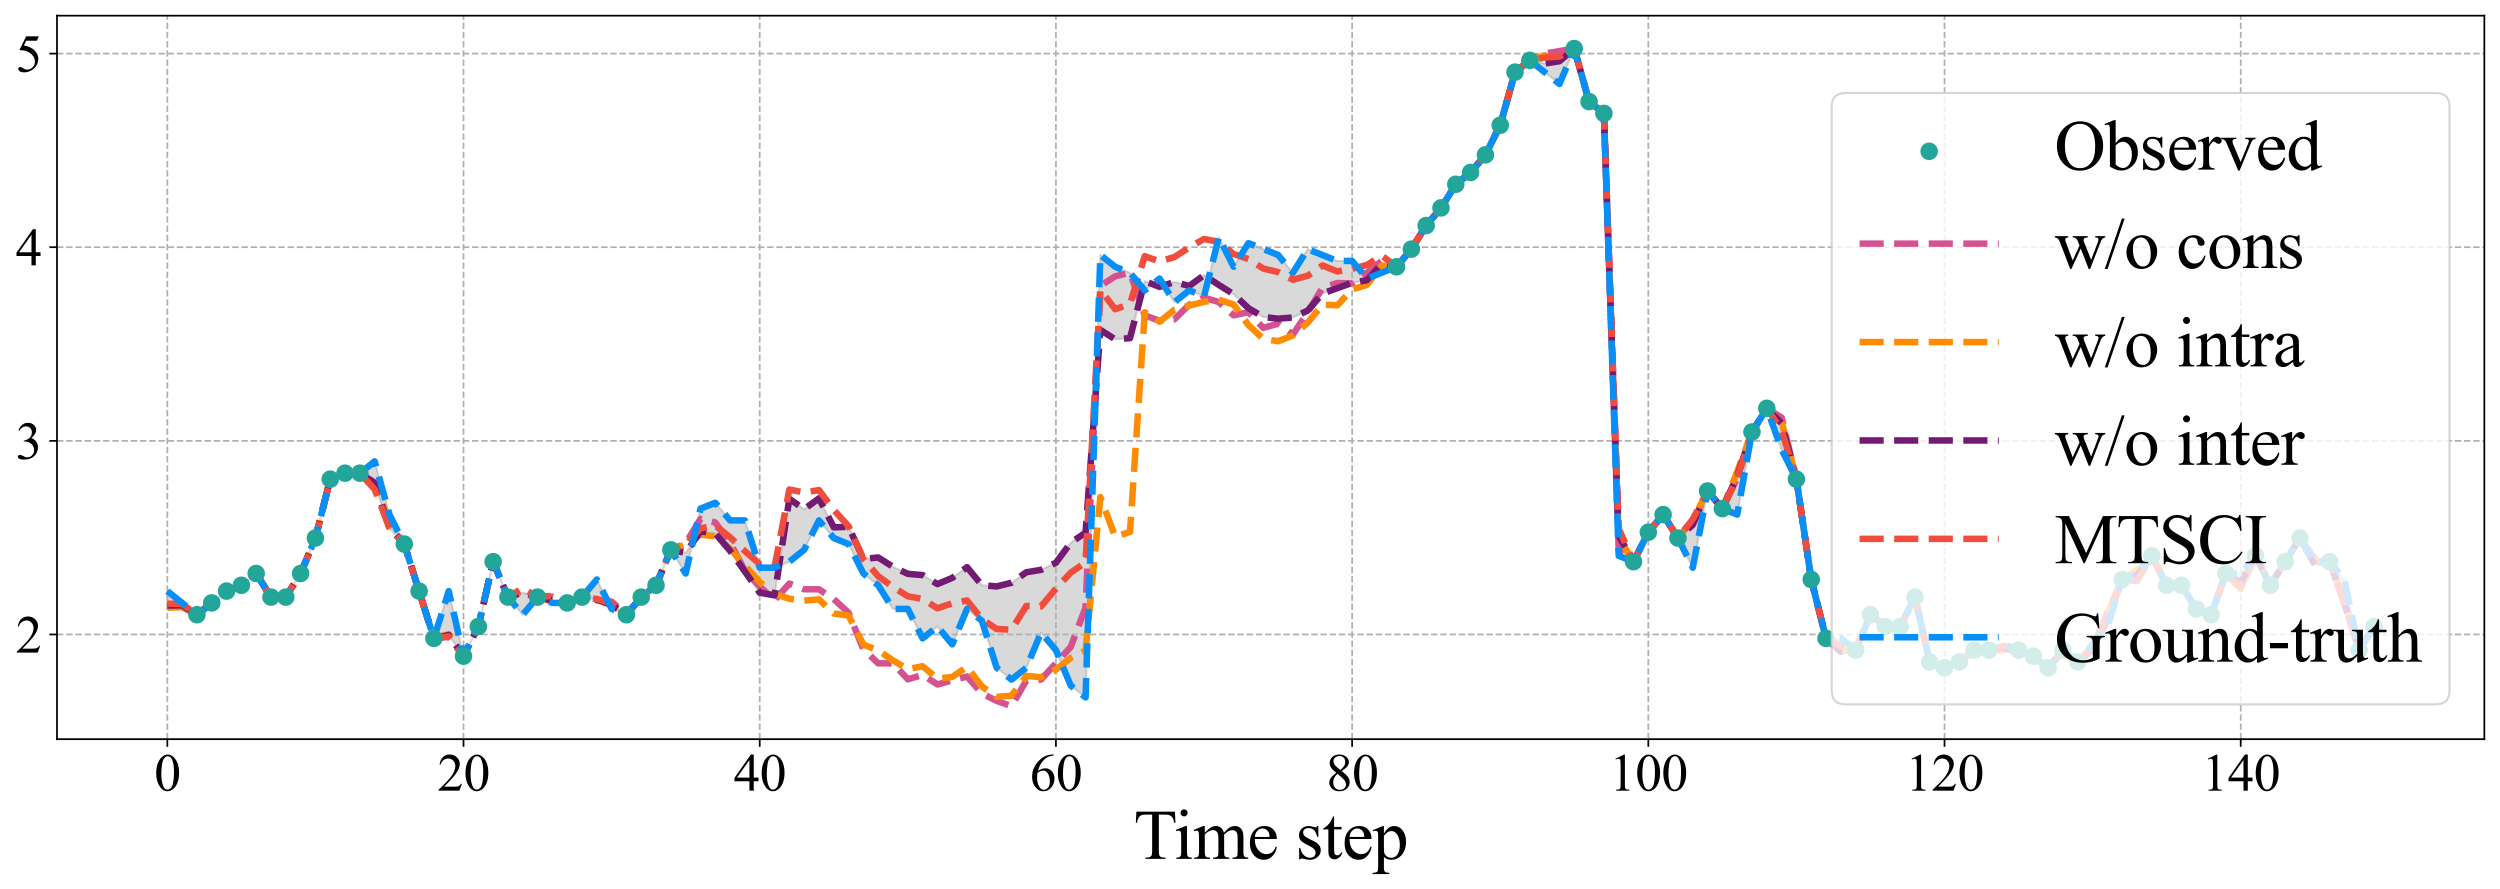 <?xml version="1.0" encoding="utf-8" standalone="no"?>
<!DOCTYPE svg PUBLIC "-//W3C//DTD SVG 1.1//EN"
  "http://www.w3.org/Graphics/SVG/1.1/DTD/svg11.dtd">
<svg xmlns:xlink="http://www.w3.org/1999/xlink" width="1149.4pt" height="408.904pt" viewBox="0 0 1149.4 408.904" xmlns="http://www.w3.org/2000/svg" version="1.1">
 <defs>
  <style type="text/css">*{stroke-linejoin: round; stroke-linecap: butt}</style>
 </defs>
 <g id="figure_1">
  <g id="patch_1">
   <path d="M 0 408.904 
L 1149.4 408.904 
L 1149.4 0 
L 0 0 
z
" style="fill: #ffffff"/>
  </g>
  <g id="axes_1">
   <g id="patch_2">
    <path d="M 26.2 339.84 
L 1142.2 339.84 
L 1142.2 7.2 
L 26.2 7.2 
z
" style="fill: #ffffff"/>
   </g>
   <g id="PolyCollection_1">
    <defs>
     <path id="mb07b6b5401" d="M 76.927 -137.142 
L 76.927 -130.521 
L 83.736 -130.566 
L 90.545 -126.282 
L 97.354 -131.712 
L 104.163 -137.142 
L 110.972 -139.813 
L 117.781 -145.243 
L 124.59 -134.383 
L 131.4 -134.383 
L 138.209 -145.243 
L 145.018 -161.535 
L 151.827 -188.597 
L 158.636 -191.357 
L 165.445 -191.357 
L 172.254 -186.676 
L 179.063 -166.159 
L 185.872 -158.775 
L 192.681 -137.142 
L 199.49 -115.421 
L 206.299 -116.936 
L 213.108 -107.231 
L 219.917 -120.851 
L 226.726 -150.674 
L 233.535 -134.383 
L 240.344 -136.452 
L 247.153 -134.383 
L 253.962 -132.81 
L 260.771 -131.712 
L 267.58 -134.383 
L 274.389 -133.25 
L 281.198 -130.878 
L 288.007 -126.282 
L 294.816 -134.383 
L 301.625 -139.813 
L 308.434 -156.104 
L 315.243 -154.728 
L 322.052 -164.609 
L 328.861 -163.657 
L 335.67 -155.632 
L 342.479 -146.152 
L 349.288 -136.393 
L 356.097 -135.186 
L 362.907 -179.565 
L 369.716 -174.775 
L 376.525 -179.769 
L 383.334 -166.462 
L 390.143 -166.676 
L 396.952 -151.929 
L 403.761 -152.6 
L 410.57 -148.291 
L 417.379 -145.07 
L 424.188 -144.502 
L 430.997 -140.363 
L 437.806 -143.22 
L 444.615 -148.131 
L 451.424 -139.835 
L 458.233 -139.293 
L 465.042 -140.961 
L 471.851 -145.798 
L 478.66 -146.926 
L 485.469 -150.17 
L 492.278 -159.348 
L 499.087 -164.014 
L 505.896 -257.239 
L 512.705 -252.893 
L 519.514 -253.437 
L 526.323 -279.65 
L 533.132 -277.009 
L 539.941 -279.265 
L 546.75 -277.404 
L 553.559 -282.402 
L 560.368 -277.889 
L 567.177 -273.645 
L 573.986 -267.205 
L 580.795 -263.202 
L 587.605 -262.38 
L 594.414 -262.935 
L 601.223 -266.101 
L 608.032 -273.964 
L 614.841 -276.426 
L 621.65 -278.883 
L 628.459 -280.066 
L 635.268 -287.595 
L 642.077 -286.255 
L 648.886 -294.356 
L 655.695 -305.217 
L 662.504 -313.318 
L 669.313 -324.179 
L 676.122 -329.609 
L 682.931 -337.71 
L 689.74 -351.331 
L 696.549 -375.723 
L 703.358 -381.153 
L 710.167 -379.709 
L 716.976 -380.767 
L 723.785 -386.584 
L 730.594 -362.192 
L 737.403 -356.761 
L 744.212 -162.562 
L 751.021 -150.674 
L 757.83 -164.205 
L 764.639 -172.306 
L 771.448 -161.535 
L 778.257 -167.591 
L 785.066 -183.167 
L 791.875 -175.066 
L 798.684 -189.962 
L 805.493 -210.319 
L 812.303 -221.18 
L 819.112 -214.25 
L 825.921 -188.597 
L 832.73 -142.484 
L 839.539 -115.421 
L 846.348 -109.179 
L 853.157 -109.99 
L 859.966 -126.282 
L 866.775 -120.851 
L 873.584 -120.851 
L 880.393 -134.383 
L 887.202 -104.56 
L 894.011 -101.889 
L 900.82 -104.56 
L 907.629 -109.99 
L 914.438 -109.99 
L 921.247 -111.188 
L 928.056 -109.99 
L 934.865 -107.231 
L 941.674 -101.889 
L 948.483 -109.99 
L 955.292 -104.56 
L 962.101 -110.184 
L 968.91 -124.35 
L 975.719 -142.484 
L 982.528 -144.497 
L 989.337 -153.344 
L 996.146 -139.813 
L 1002.955 -139.813 
L 1009.764 -128.952 
L 1016.573 -126.282 
L 1023.382 -145.243 
L 1030.191 -140.985 
L 1037 -153.344 
L 1043.81 -139.813 
L 1050.619 -150.674 
L 1057.428 -161.535 
L 1064.237 -149.241 
L 1071.046 -150.674 
L 1077.855 -131.278 
L 1084.664 -109.99 
L 1091.473 -120.851 
L 1091.473 -120.851 
L 1091.473 -120.851 
L 1084.664 -109.99 
L 1077.855 -142.484 
L 1071.046 -150.674 
L 1064.237 -150.674 
L 1057.428 -161.535 
L 1050.619 -150.674 
L 1043.81 -139.813 
L 1037 -153.344 
L 1030.191 -145.243 
L 1023.382 -145.243 
L 1016.573 -126.282 
L 1009.764 -128.952 
L 1002.955 -139.813 
L 996.146 -139.813 
L 989.337 -153.344 
L 982.528 -145.243 
L 975.719 -142.484 
L 968.91 -120.851 
L 962.101 -112.661 
L 955.292 -104.56 
L 948.483 -109.99 
L 941.674 -101.889 
L 934.865 -107.231 
L 928.056 -109.99 
L 921.247 -112.661 
L 914.438 -109.99 
L 907.629 -109.99 
L 900.82 -104.56 
L 894.011 -101.889 
L 887.202 -104.56 
L 880.393 -134.383 
L 873.584 -120.851 
L 866.775 -120.851 
L 859.966 -126.282 
L 853.157 -109.99 
L 846.348 -115.421 
L 839.539 -115.421 
L 832.73 -142.484 
L 825.921 -188.597 
L 819.112 -202.218 
L 812.303 -221.18 
L 805.493 -210.319 
L 798.684 -172.306 
L 791.875 -175.066 
L 785.066 -183.167 
L 778.257 -147.914 
L 771.448 -161.535 
L 764.639 -172.306 
L 757.83 -164.205 
L 751.021 -150.674 
L 744.212 -153.344 
L 737.403 -356.761 
L 730.594 -362.192 
L 723.785 -386.584 
L 716.976 -370.293 
L 710.167 -375.723 
L 703.358 -381.153 
L 696.549 -375.723 
L 689.74 -351.331 
L 682.931 -337.71 
L 676.122 -329.609 
L 669.313 -324.179 
L 662.504 -313.318 
L 655.695 -305.217 
L 648.886 -294.356 
L 642.077 -286.255 
L 635.268 -283.496 
L 628.459 -280.825 
L 621.65 -288.926 
L 614.841 -288.926 
L 608.032 -291.686 
L 601.223 -294.356 
L 594.414 -283.496 
L 587.605 -291.686 
L 580.795 -294.356 
L 573.986 -297.116 
L 567.177 -286.255 
L 560.368 -299.787 
L 553.559 -272.635 
L 546.75 -275.394 
L 539.941 -269.964 
L 533.132 -280.825 
L 526.323 -275.394 
L 519.514 -283.496 
L 512.705 -286.255 
L 505.896 -291.686 
L 499.087 -88.269 
L 492.278 -93.699 
L 485.469 -109.99 
L 478.66 -118.092 
L 471.851 -101.889 
L 465.042 -96.459 
L 458.233 -101.889 
L 451.424 -123.522 
L 444.615 -128.952 
L 437.806 -112.661 
L 430.997 -120.851 
L 424.188 -115.421 
L 417.379 -128.952 
L 410.57 -128.952 
L 403.761 -139.813 
L 396.952 -145.243 
L 390.143 -158.775 
L 383.334 -161.535 
L 376.525 -169.636 
L 369.716 -156.104 
L 362.907 -150.674 
L 356.097 -147.914 
L 349.288 -147.914 
L 342.479 -169.636 
L 335.67 -169.636 
L 328.861 -177.737 
L 322.052 -175.066 
L 315.243 -145.243 
L 308.434 -156.104 
L 301.625 -139.813 
L 294.816 -134.383 
L 288.007 -126.282 
L 281.198 -128.952 
L 274.389 -142.484 
L 267.58 -134.383 
L 260.771 -131.712 
L 253.962 -131.712 
L 247.153 -134.383 
L 240.344 -126.282 
L 233.535 -134.383 
L 226.726 -150.674 
L 219.917 -120.851 
L 213.108 -107.231 
L 206.299 -137.142 
L 199.49 -115.421 
L 192.681 -137.142 
L 185.872 -158.775 
L 179.063 -172.306 
L 172.254 -196.788 
L 165.445 -191.357 
L 158.636 -191.357 
L 151.827 -188.597 
L 145.018 -161.535 
L 138.209 -145.243 
L 131.4 -134.383 
L 124.59 -134.383 
L 117.781 -145.243 
L 110.972 -139.813 
L 104.163 -137.142 
L 97.354 -131.712 
L 90.545 -126.282 
L 83.736 -131.712 
L 76.927 -137.142 
z
" style="stroke: #808080; stroke-opacity: 0.3"/>
    </defs>
    <g clip-path="url(#p6773617a5b)">
     <use xlink:href="#mb07b6b5401" x="0" y="408.904" style="fill: #808080; fill-opacity: 0.3; stroke: #808080; stroke-opacity: 0.3"/>
    </g>
   </g>
   <g id="matplotlib.axis_1">
    <g id="xtick_1">
     <g id="line2d_1">
      <path d="M 76.927 339.84 
L 76.927 7.2 
" clip-path="url(#p6773617a5b)" style="fill: none; stroke-dasharray: 2.96,1.28; stroke-dashoffset: 0; stroke: #b0b0b0; stroke-width: 0.8"/>
     </g>
     <g id="line2d_2">
      <defs>
       <path id="m1ab26acdb0" d="M 0 0 
L 0 3.5 
" style="stroke: #000000; stroke-width: 0.8"/>
      </defs>
      <g>
       <use xlink:href="#m1ab26acdb0" x="76.927" y="339.84" style="stroke: #000000; stroke-width: 0.8"/>
      </g>
     </g>
     <g id="text_1">
      <!-- 0 -->
      <g transform="translate(70.927 363.505) scale(0.24 -0.24)">
       <defs>
        <path id="TimesNewRomanPSMT-30" d="M 231 2094 
Q 231 2819 450 3342 
Q 669 3866 1031 4122 
Q 1313 4325 1613 4325 
Q 2100 4325 2488 3828 
Q 2972 3213 2972 2159 
Q 2972 1422 2759 906 
Q 2547 391 2217 158 
Q 1888 -75 1581 -75 
Q 975 -75 572 641 
Q 231 1244 231 2094 
z
M 844 2016 
Q 844 1141 1059 588 
Q 1238 122 1591 122 
Q 1759 122 1940 273 
Q 2122 425 2216 781 
Q 2359 1319 2359 2297 
Q 2359 3022 2209 3506 
Q 2097 3866 1919 4016 
Q 1791 4119 1609 4119 
Q 1397 4119 1231 3928 
Q 1006 3669 925 3112 
Q 844 2556 844 2016 
z
" transform="scale(0.016)"/>
       </defs>
       <use xlink:href="#TimesNewRomanPSMT-30"/>
      </g>
     </g>
    </g>
    <g id="xtick_2">
     <g id="line2d_3">
      <path d="M 213.108 339.84 
L 213.108 7.2 
" clip-path="url(#p6773617a5b)" style="fill: none; stroke-dasharray: 2.96,1.28; stroke-dashoffset: 0; stroke: #b0b0b0; stroke-width: 0.8"/>
     </g>
     <g id="line2d_4">
      <g>
       <use xlink:href="#m1ab26acdb0" x="213.108" y="339.84" style="stroke: #000000; stroke-width: 0.8"/>
      </g>
     </g>
     <g id="text_2">
      <!-- 20 -->
      <g transform="translate(201.108 363.505) scale(0.24 -0.24)">
       <defs>
        <path id="TimesNewRomanPSMT-32" d="M 2934 816 
L 2638 0 
L 138 0 
L 138 116 
Q 1241 1122 1691 1759 
Q 2141 2397 2141 2925 
Q 2141 3328 1894 3587 
Q 1647 3847 1303 3847 
Q 991 3847 742 3664 
Q 494 3481 375 3128 
L 259 3128 
Q 338 3706 661 4015 
Q 984 4325 1469 4325 
Q 1984 4325 2329 3994 
Q 2675 3663 2675 3213 
Q 2675 2891 2525 2569 
Q 2294 2063 1775 1497 
Q 997 647 803 472 
L 1909 472 
Q 2247 472 2383 497 
Q 2519 522 2628 598 
Q 2738 675 2819 816 
L 2934 816 
z
" transform="scale(0.016)"/>
       </defs>
       <use xlink:href="#TimesNewRomanPSMT-32"/>
       <use xlink:href="#TimesNewRomanPSMT-30" x="50"/>
      </g>
     </g>
    </g>
    <g id="xtick_3">
     <g id="line2d_5">
      <path d="M 349.288 339.84 
L 349.288 7.2 
" clip-path="url(#p6773617a5b)" style="fill: none; stroke-dasharray: 2.96,1.28; stroke-dashoffset: 0; stroke: #b0b0b0; stroke-width: 0.8"/>
     </g>
     <g id="line2d_6">
      <g>
       <use xlink:href="#m1ab26acdb0" x="349.288" y="339.84" style="stroke: #000000; stroke-width: 0.8"/>
      </g>
     </g>
     <g id="text_3">
      <!-- 40 -->
      <g transform="translate(337.288 363.505) scale(0.24 -0.24)">
       <defs>
        <path id="TimesNewRomanPSMT-34" d="M 2978 1563 
L 2978 1119 
L 2409 1119 
L 2409 0 
L 1894 0 
L 1894 1119 
L 100 1119 
L 100 1519 
L 2066 4325 
L 2409 4325 
L 2409 1563 
L 2978 1563 
z
M 1894 1563 
L 1894 3666 
L 406 1563 
L 1894 1563 
z
" transform="scale(0.016)"/>
       </defs>
       <use xlink:href="#TimesNewRomanPSMT-34"/>
       <use xlink:href="#TimesNewRomanPSMT-30" x="50"/>
      </g>
     </g>
    </g>
    <g id="xtick_4">
     <g id="line2d_7">
      <path d="M 485.469 339.84 
L 485.469 7.2 
" clip-path="url(#p6773617a5b)" style="fill: none; stroke-dasharray: 2.96,1.28; stroke-dashoffset: 0; stroke: #b0b0b0; stroke-width: 0.8"/>
     </g>
     <g id="line2d_8">
      <g>
       <use xlink:href="#m1ab26acdb0" x="485.469" y="339.84" style="stroke: #000000; stroke-width: 0.8"/>
      </g>
     </g>
     <g id="text_4">
      <!-- 60 -->
      <g transform="translate(473.469 363.505) scale(0.24 -0.24)">
       <defs>
        <path id="TimesNewRomanPSMT-36" d="M 2869 4325 
L 2869 4209 
Q 2456 4169 2195 4045 
Q 1934 3922 1679 3669 
Q 1425 3416 1258 3105 
Q 1091 2794 978 2366 
Q 1428 2675 1881 2675 
Q 2316 2675 2634 2325 
Q 2953 1975 2953 1425 
Q 2953 894 2631 456 
Q 2244 -75 1606 -75 
Q 1172 -75 869 213 
Q 275 772 275 1663 
Q 275 2231 503 2743 
Q 731 3256 1154 3653 
Q 1578 4050 1965 4187 
Q 2353 4325 2688 4325 
L 2869 4325 
z
M 925 2138 
Q 869 1716 869 1456 
Q 869 1156 980 804 
Q 1091 453 1309 247 
Q 1469 100 1697 100 
Q 1969 100 2183 356 
Q 2397 613 2397 1088 
Q 2397 1622 2184 2012 
Q 1972 2403 1581 2403 
Q 1463 2403 1327 2353 
Q 1191 2303 925 2138 
z
" transform="scale(0.016)"/>
       </defs>
       <use xlink:href="#TimesNewRomanPSMT-36"/>
       <use xlink:href="#TimesNewRomanPSMT-30" x="50"/>
      </g>
     </g>
    </g>
    <g id="xtick_5">
     <g id="line2d_9">
      <path d="M 621.65 339.84 
L 621.65 7.2 
" clip-path="url(#p6773617a5b)" style="fill: none; stroke-dasharray: 2.96,1.28; stroke-dashoffset: 0; stroke: #b0b0b0; stroke-width: 0.8"/>
     </g>
     <g id="line2d_10">
      <g>
       <use xlink:href="#m1ab26acdb0" x="621.65" y="339.84" style="stroke: #000000; stroke-width: 0.8"/>
      </g>
     </g>
     <g id="text_5">
      <!-- 80 -->
      <g transform="translate(609.65 363.505) scale(0.24 -0.24)">
       <defs>
        <path id="TimesNewRomanPSMT-38" d="M 1228 2134 
Q 725 2547 579 2797 
Q 434 3047 434 3316 
Q 434 3728 753 4026 
Q 1072 4325 1600 4325 
Q 2113 4325 2425 4047 
Q 2738 3769 2738 3413 
Q 2738 3175 2569 2928 
Q 2400 2681 1866 2347 
Q 2416 1922 2594 1678 
Q 2831 1359 2831 1006 
Q 2831 559 2490 242 
Q 2150 -75 1597 -75 
Q 994 -75 656 303 
Q 388 606 388 966 
Q 388 1247 577 1523 
Q 766 1800 1228 2134 
z
M 1719 2469 
Q 2094 2806 2194 3001 
Q 2294 3197 2294 3444 
Q 2294 3772 2109 3958 
Q 1925 4144 1606 4144 
Q 1288 4144 1088 3959 
Q 888 3775 888 3528 
Q 888 3366 970 3203 
Q 1053 3041 1206 2894 
L 1719 2469 
z
M 1375 2016 
Q 1116 1797 991 1539 
Q 866 1281 866 981 
Q 866 578 1086 336 
Q 1306 94 1647 94 
Q 1984 94 2187 284 
Q 2391 475 2391 747 
Q 2391 972 2272 1150 
Q 2050 1481 1375 2016 
z
" transform="scale(0.016)"/>
       </defs>
       <use xlink:href="#TimesNewRomanPSMT-38"/>
       <use xlink:href="#TimesNewRomanPSMT-30" x="50"/>
      </g>
     </g>
    </g>
    <g id="xtick_6">
     <g id="line2d_11">
      <path d="M 757.83 339.84 
L 757.83 7.2 
" clip-path="url(#p6773617a5b)" style="fill: none; stroke-dasharray: 2.96,1.28; stroke-dashoffset: 0; stroke: #b0b0b0; stroke-width: 0.8"/>
     </g>
     <g id="line2d_12">
      <g>
       <use xlink:href="#m1ab26acdb0" x="757.83" y="339.84" style="stroke: #000000; stroke-width: 0.8"/>
      </g>
     </g>
     <g id="text_6">
      <!-- 100 -->
      <g transform="translate(739.83 363.505) scale(0.24 -0.24)">
       <defs>
        <path id="TimesNewRomanPSMT-31" d="M 750 3822 
L 1781 4325 
L 1884 4325 
L 1884 747 
Q 1884 391 1914 303 
Q 1944 216 2037 169 
Q 2131 122 2419 116 
L 2419 0 
L 825 0 
L 825 116 
Q 1125 122 1212 167 
Q 1300 213 1334 289 
Q 1369 366 1369 747 
L 1369 3034 
Q 1369 3497 1338 3628 
Q 1316 3728 1258 3775 
Q 1200 3822 1119 3822 
Q 1003 3822 797 3725 
L 750 3822 
z
" transform="scale(0.016)"/>
       </defs>
       <use xlink:href="#TimesNewRomanPSMT-31"/>
       <use xlink:href="#TimesNewRomanPSMT-30" x="50"/>
       <use xlink:href="#TimesNewRomanPSMT-30" x="100"/>
      </g>
     </g>
    </g>
    <g id="xtick_7">
     <g id="line2d_13">
      <path d="M 894.011 339.84 
L 894.011 7.2 
" clip-path="url(#p6773617a5b)" style="fill: none; stroke-dasharray: 2.96,1.28; stroke-dashoffset: 0; stroke: #b0b0b0; stroke-width: 0.8"/>
     </g>
     <g id="line2d_14">
      <g>
       <use xlink:href="#m1ab26acdb0" x="894.011" y="339.84" style="stroke: #000000; stroke-width: 0.8"/>
      </g>
     </g>
     <g id="text_7">
      <!-- 120 -->
      <g transform="translate(876.011 363.505) scale(0.24 -0.24)">
       <use xlink:href="#TimesNewRomanPSMT-31"/>
       <use xlink:href="#TimesNewRomanPSMT-32" x="50"/>
       <use xlink:href="#TimesNewRomanPSMT-30" x="100"/>
      </g>
     </g>
    </g>
    <g id="xtick_8">
     <g id="line2d_15">
      <path d="M 1030.191 339.84 
L 1030.191 7.2 
" clip-path="url(#p6773617a5b)" style="fill: none; stroke-dasharray: 2.96,1.28; stroke-dashoffset: 0; stroke: #b0b0b0; stroke-width: 0.8"/>
     </g>
     <g id="line2d_16">
      <g>
       <use xlink:href="#m1ab26acdb0" x="1030.191" y="339.84" style="stroke: #000000; stroke-width: 0.8"/>
      </g>
     </g>
     <g id="text_8">
      <!-- 140 -->
      <g transform="translate(1012.191 363.505) scale(0.24 -0.24)">
       <use xlink:href="#TimesNewRomanPSMT-31"/>
       <use xlink:href="#TimesNewRomanPSMT-34" x="50"/>
       <use xlink:href="#TimesNewRomanPSMT-30" x="100"/>
      </g>
     </g>
    </g>
    <g id="text_9">
     <!-- Time step -->
     <g transform="translate(521.22 394.859) scale(0.32 -0.32)">
      <defs>
       <path id="TimesNewRomanPSMT-54" d="M 3703 4238 
L 3750 3244 
L 3631 3244 
Q 3597 3506 3538 3619 
Q 3441 3800 3280 3886 
Q 3119 3972 2856 3972 
L 2259 3972 
L 2259 734 
Q 2259 344 2344 247 
Q 2463 116 2709 116 
L 2856 116 
L 2856 0 
L 1059 0 
L 1059 116 
L 1209 116 
Q 1478 116 1591 278 
Q 1659 378 1659 734 
L 1659 3972 
L 1150 3972 
Q 853 3972 728 3928 
Q 566 3869 450 3700 
Q 334 3531 313 3244 
L 194 3244 
L 244 4238 
L 3703 4238 
z
" transform="scale(0.016)"/>
       <path id="TimesNewRomanPSMT-69" d="M 928 4444 
Q 1059 4444 1151 4351 
Q 1244 4259 1244 4128 
Q 1244 3997 1151 3903 
Q 1059 3809 928 3809 
Q 797 3809 703 3903 
Q 609 3997 609 4128 
Q 609 4259 701 4351 
Q 794 4444 928 4444 
z
M 1188 2947 
L 1188 647 
Q 1188 378 1227 289 
Q 1266 200 1342 156 
Q 1419 113 1622 113 
L 1622 0 
L 231 0 
L 231 113 
Q 441 113 512 153 
Q 584 194 626 287 
Q 669 381 669 647 
L 669 1750 
Q 669 2216 641 2353 
Q 619 2453 572 2492 
Q 525 2531 444 2531 
Q 356 2531 231 2484 
L 188 2597 
L 1050 2947 
L 1188 2947 
z
" transform="scale(0.016)"/>
       <path id="TimesNewRomanPSMT-6d" d="M 1050 2338 
Q 1363 2650 1419 2697 
Q 1559 2816 1721 2881 
Q 1884 2947 2044 2947 
Q 2313 2947 2506 2790 
Q 2700 2634 2766 2338 
Q 3088 2713 3309 2830 
Q 3531 2947 3766 2947 
Q 3994 2947 4170 2830 
Q 4347 2713 4450 2447 
Q 4519 2266 4519 1878 
L 4519 647 
Q 4519 378 4559 278 
Q 4591 209 4675 161 
Q 4759 113 4950 113 
L 4950 0 
L 3538 0 
L 3538 113 
L 3597 113 
Q 3781 113 3884 184 
Q 3956 234 3988 344 
Q 4000 397 4000 647 
L 4000 1878 
Q 4000 2228 3916 2372 
Q 3794 2572 3525 2572 
Q 3359 2572 3192 2489 
Q 3025 2406 2788 2181 
L 2781 2147 
L 2788 2013 
L 2788 647 
Q 2788 353 2820 281 
Q 2853 209 2943 161 
Q 3034 113 3253 113 
L 3253 0 
L 1806 0 
L 1806 113 
Q 2044 113 2133 169 
Q 2222 225 2256 338 
Q 2272 391 2272 647 
L 2272 1878 
Q 2272 2228 2169 2381 
Q 2031 2581 1784 2581 
Q 1616 2581 1450 2491 
Q 1191 2353 1050 2181 
L 1050 647 
Q 1050 366 1089 281 
Q 1128 197 1204 155 
Q 1281 113 1516 113 
L 1516 0 
L 100 0 
L 100 113 
Q 297 113 375 155 
Q 453 197 493 289 
Q 534 381 534 647 
L 534 1741 
Q 534 2213 506 2350 
Q 484 2453 437 2492 
Q 391 2531 309 2531 
Q 222 2531 100 2484 
L 53 2597 
L 916 2947 
L 1050 2947 
L 1050 2338 
z
" transform="scale(0.016)"/>
       <path id="TimesNewRomanPSMT-65" d="M 681 1784 
Q 678 1147 991 784 
Q 1303 422 1725 422 
Q 2006 422 2214 576 
Q 2422 731 2563 1106 
L 2659 1044 
Q 2594 616 2278 264 
Q 1963 -88 1488 -88 
Q 972 -88 605 314 
Q 238 716 238 1394 
Q 238 2128 614 2539 
Q 991 2950 1559 2950 
Q 2041 2950 2350 2633 
Q 2659 2316 2659 1784 
L 681 1784 
z
M 681 1966 
L 2006 1966 
Q 1991 2241 1941 2353 
Q 1863 2528 1708 2628 
Q 1553 2728 1384 2728 
Q 1125 2728 920 2526 
Q 716 2325 681 1966 
z
" transform="scale(0.016)"/>
       <path id="TimesNewRomanPSMT-20" transform="scale(0.016)"/>
       <path id="TimesNewRomanPSMT-73" d="M 2050 2947 
L 2050 1972 
L 1947 1972 
Q 1828 2431 1642 2597 
Q 1456 2763 1169 2763 
Q 950 2763 815 2647 
Q 681 2531 681 2391 
Q 681 2216 781 2091 
Q 878 1963 1175 1819 
L 1631 1597 
Q 2266 1288 2266 781 
Q 2266 391 1970 151 
Q 1675 -88 1309 -88 
Q 1047 -88 709 6 
Q 606 38 541 38 
Q 469 38 428 -44 
L 325 -44 
L 325 978 
L 428 978 
Q 516 541 762 319 
Q 1009 97 1316 97 
Q 1531 97 1667 223 
Q 1803 350 1803 528 
Q 1803 744 1651 891 
Q 1500 1038 1047 1263 
Q 594 1488 453 1669 
Q 313 1847 313 2119 
Q 313 2472 555 2709 
Q 797 2947 1181 2947 
Q 1350 2947 1591 2875 
Q 1750 2828 1803 2828 
Q 1853 2828 1881 2850 
Q 1909 2872 1947 2947 
L 2050 2947 
z
" transform="scale(0.016)"/>
       <path id="TimesNewRomanPSMT-74" d="M 1031 3803 
L 1031 2863 
L 1700 2863 
L 1700 2644 
L 1031 2644 
L 1031 788 
Q 1031 509 1111 412 
Q 1191 316 1316 316 
Q 1419 316 1516 380 
Q 1613 444 1666 569 
L 1788 569 
Q 1678 263 1478 108 
Q 1278 -47 1066 -47 
Q 922 -47 784 33 
Q 647 113 581 261 
Q 516 409 516 719 
L 516 2644 
L 63 2644 
L 63 2747 
Q 234 2816 414 2980 
Q 594 3144 734 3369 
Q 806 3488 934 3803 
L 1031 3803 
z
" transform="scale(0.016)"/>
       <path id="TimesNewRomanPSMT-70" d="M -6 2578 
L 875 2934 
L 994 2934 
L 994 2266 
Q 1216 2644 1439 2795 
Q 1663 2947 1909 2947 
Q 2341 2947 2628 2609 
Q 2981 2197 2981 1534 
Q 2981 794 2556 309 
Q 2206 -88 1675 -88 
Q 1444 -88 1275 -22 
Q 1150 25 994 166 
L 994 -706 
Q 994 -1000 1030 -1079 
Q 1066 -1159 1155 -1206 
Q 1244 -1253 1478 -1253 
L 1478 -1369 
L -22 -1369 
L -22 -1253 
L 56 -1253 
Q 228 -1256 350 -1188 
Q 409 -1153 442 -1076 
Q 475 -1000 475 -688 
L 475 2019 
Q 475 2297 450 2372 
Q 425 2447 370 2484 
Q 316 2522 222 2522 
Q 147 2522 31 2478 
L -6 2578 
z
M 994 2081 
L 994 1013 
Q 994 666 1022 556 
Q 1066 375 1236 237 
Q 1406 100 1666 100 
Q 1978 100 2172 344 
Q 2425 663 2425 1241 
Q 2425 1897 2138 2250 
Q 1938 2494 1663 2494 
Q 1513 2494 1366 2419 
Q 1253 2363 994 2081 
z
" transform="scale(0.016)"/>
      </defs>
      <use xlink:href="#TimesNewRomanPSMT-54"/>
      <use xlink:href="#TimesNewRomanPSMT-69" x="57.584"/>
      <use xlink:href="#TimesNewRomanPSMT-6d" x="85.367"/>
      <use xlink:href="#TimesNewRomanPSMT-65" x="163.15"/>
      <use xlink:href="#TimesNewRomanPSMT-20" x="207.535"/>
      <use xlink:href="#TimesNewRomanPSMT-73" x="232.535"/>
      <use xlink:href="#TimesNewRomanPSMT-74" x="271.451"/>
      <use xlink:href="#TimesNewRomanPSMT-65" x="299.234"/>
      <use xlink:href="#TimesNewRomanPSMT-70" x="343.619"/>
     </g>
    </g>
   </g>
   <g id="matplotlib.axis_2">
    <g id="ytick_1">
     <g id="line2d_17">
      <path d="M 26.2 291.702 
L 1142.2 291.702 
" clip-path="url(#p6773617a5b)" style="fill: none; stroke-dasharray: 2.96,1.28; stroke-dashoffset: 0; stroke: #b0b0b0; stroke-width: 0.8"/>
     </g>
     <g id="line2d_18">
      <defs>
       <path id="m447d78e368" d="M 0 0 
L -3.5 0 
" style="stroke: #000000; stroke-width: 0.8"/>
      </defs>
      <g>
       <use xlink:href="#m447d78e368" x="26.2" y="291.702" style="stroke: #000000; stroke-width: 0.8"/>
      </g>
     </g>
     <g id="text_10">
      <!-- 2 -->
      <g transform="translate(7.2 300.035) scale(0.24 -0.24)">
       <use xlink:href="#TimesNewRomanPSMT-32"/>
      </g>
     </g>
    </g>
    <g id="ytick_2">
     <g id="line2d_19">
      <path d="M 26.2 202.68 
L 1142.2 202.68 
" clip-path="url(#p6773617a5b)" style="fill: none; stroke-dasharray: 2.96,1.28; stroke-dashoffset: 0; stroke: #b0b0b0; stroke-width: 0.8"/>
     </g>
     <g id="line2d_20">
      <g>
       <use xlink:href="#m447d78e368" x="26.2" y="202.68" style="stroke: #000000; stroke-width: 0.8"/>
      </g>
     </g>
     <g id="text_11">
      <!-- 3 -->
      <g transform="translate(7.2 211.012) scale(0.24 -0.24)">
       <defs>
        <path id="TimesNewRomanPSMT-33" d="M 325 3431 
Q 506 3859 782 4092 
Q 1059 4325 1472 4325 
Q 1981 4325 2253 3994 
Q 2459 3747 2459 3466 
Q 2459 3003 1878 2509 
Q 2269 2356 2469 2072 
Q 2669 1788 2669 1403 
Q 2669 853 2319 450 
Q 1863 -75 997 -75 
Q 569 -75 414 31 
Q 259 138 259 259 
Q 259 350 332 419 
Q 406 488 509 488 
Q 588 488 669 463 
Q 722 447 909 348 
Q 1097 250 1169 231 
Q 1284 197 1416 197 
Q 1734 197 1970 444 
Q 2206 691 2206 1028 
Q 2206 1275 2097 1509 
Q 2016 1684 1919 1775 
Q 1784 1900 1550 2001 
Q 1316 2103 1072 2103 
L 972 2103 
L 972 2197 
Q 1219 2228 1467 2375 
Q 1716 2522 1828 2728 
Q 1941 2934 1941 3181 
Q 1941 3503 1739 3701 
Q 1538 3900 1238 3900 
Q 753 3900 428 3381 
L 325 3431 
z
" transform="scale(0.016)"/>
       </defs>
       <use xlink:href="#TimesNewRomanPSMT-33"/>
      </g>
     </g>
    </g>
    <g id="ytick_3">
     <g id="line2d_21">
      <path d="M 26.2 113.657 
L 1142.2 113.657 
" clip-path="url(#p6773617a5b)" style="fill: none; stroke-dasharray: 2.96,1.28; stroke-dashoffset: 0; stroke: #b0b0b0; stroke-width: 0.8"/>
     </g>
     <g id="line2d_22">
      <g>
       <use xlink:href="#m447d78e368" x="26.2" y="113.657" style="stroke: #000000; stroke-width: 0.8"/>
      </g>
     </g>
     <g id="text_12">
      <!-- 4 -->
      <g transform="translate(7.2 121.99) scale(0.24 -0.24)">
       <use xlink:href="#TimesNewRomanPSMT-34"/>
      </g>
     </g>
    </g>
    <g id="ytick_4">
     <g id="line2d_23">
      <path d="M 26.2 24.635 
L 1142.2 24.635 
" clip-path="url(#p6773617a5b)" style="fill: none; stroke-dasharray: 2.96,1.28; stroke-dashoffset: 0; stroke: #b0b0b0; stroke-width: 0.8"/>
     </g>
     <g id="line2d_24">
      <g>
       <use xlink:href="#m447d78e368" x="26.2" y="24.635" style="stroke: #000000; stroke-width: 0.8"/>
      </g>
     </g>
     <g id="text_13">
      <!-- 5 -->
      <g transform="translate(7.2 32.967) scale(0.24 -0.24)">
       <defs>
        <path id="TimesNewRomanPSMT-35" d="M 2778 4238 
L 2534 3706 
L 1259 3706 
L 981 3138 
Q 1809 3016 2294 2522 
Q 2709 2097 2709 1522 
Q 2709 1188 2573 903 
Q 2438 619 2231 419 
Q 2025 219 1772 97 
Q 1413 -75 1034 -75 
Q 653 -75 479 54 
Q 306 184 306 341 
Q 306 428 378 495 
Q 450 563 559 563 
Q 641 563 702 538 
Q 763 513 909 409 
Q 1144 247 1384 247 
Q 1750 247 2026 523 
Q 2303 800 2303 1197 
Q 2303 1581 2056 1914 
Q 1809 2247 1375 2428 
Q 1034 2569 447 2591 
L 1259 4238 
L 2778 4238 
z
" transform="scale(0.016)"/>
       </defs>
       <use xlink:href="#TimesNewRomanPSMT-35"/>
      </g>
     </g>
    </g>
   </g>
   <g id="line2d_25">
    <path d="M 76.927 278.081 
L 83.736 278.876 
L 90.545 282.622 
L 104.163 271.761 
L 110.972 269.091 
L 117.781 263.66 
L 124.59 274.521 
L 131.4 274.521 
L 138.209 263.66 
L 145.018 247.369 
L 151.827 220.306 
L 158.636 217.547 
L 165.445 217.547 
L 172.254 221.707 
L 179.063 241.852 
L 185.872 250.129 
L 199.49 293.483 
L 206.299 292.747 
L 213.108 301.673 
L 219.917 288.053 
L 226.726 258.23 
L 233.535 274.521 
L 240.344 271.543 
L 247.153 274.521 
L 253.962 274.36 
L 260.771 277.192 
L 267.58 274.521 
L 274.389 275.999 
L 281.198 276.567 
L 288.007 282.622 
L 294.816 274.521 
L 301.625 269.091 
L 308.434 252.8 
L 315.243 249.796 
L 322.052 238.582 
L 328.861 240.209 
L 335.67 249.528 
L 342.479 262.316 
L 349.288 269.631 
L 356.097 275.934 
L 362.907 268.299 
L 369.716 270.927 
L 376.525 270.944 
L 383.334 275.431 
L 390.143 281.702 
L 396.952 298.523 
L 403.761 304.962 
L 410.57 305.017 
L 417.379 312.31 
L 424.188 310.309 
L 430.997 314.676 
L 437.806 312.798 
L 444.615 311.038 
L 451.424 318.836 
L 458.233 322.22 
L 465.042 324.72 
L 471.851 312.905 
L 478.66 312.403 
L 492.278 297.45 
L 499.087 279.322 
L 505.896 131.455 
L 512.705 127.057 
L 519.514 125.358 
L 526.323 144.975 
L 533.132 147.496 
L 539.941 146.799 
L 546.75 140.072 
L 553.559 136.845 
L 560.368 138.874 
L 567.177 144.969 
L 573.986 143.513 
L 580.795 150.743 
L 587.605 148.823 
L 594.414 153.771 
L 601.223 143.68 
L 608.032 132.241 
L 614.841 130.129 
L 621.65 130.296 
L 628.459 125.367 
L 635.268 119.958 
L 642.077 122.649 
L 648.886 114.547 
L 655.695 103.687 
L 662.504 95.586 
L 669.313 84.725 
L 676.122 79.294 
L 682.931 71.193 
L 689.74 57.573 
L 696.549 33.181 
L 703.358 27.75 
L 710.167 24.626 
L 723.785 22.32 
L 730.594 46.712 
L 737.403 52.143 
L 744.212 252.762 
L 751.021 258.23 
L 757.83 244.699 
L 764.639 236.597 
L 771.448 247.369 
L 778.257 240.309 
L 785.066 225.737 
L 791.875 233.838 
L 798.684 219.821 
L 805.493 198.585 
L 812.303 187.724 
L 819.112 191.999 
L 825.921 220.306 
L 832.73 266.42 
L 839.539 293.483 
L 846.348 299.144 
L 853.157 298.913 
L 859.966 282.622 
L 866.775 288.053 
L 873.584 288.053 
L 880.393 274.521 
L 887.202 304.344 
L 894.011 307.014 
L 900.82 304.344 
L 907.629 298.913 
L 914.438 298.913 
L 921.247 298.588 
L 928.056 298.913 
L 934.865 301.673 
L 941.674 307.014 
L 948.483 298.913 
L 955.292 304.344 
L 962.101 297.666 
L 968.91 281.47 
L 975.719 266.42 
L 982.528 263.803 
L 989.337 255.559 
L 996.146 269.091 
L 1002.955 269.091 
L 1009.764 279.951 
L 1016.573 282.622 
L 1023.382 263.66 
L 1030.191 270.152 
L 1037 255.559 
L 1043.81 269.091 
L 1057.428 247.369 
L 1064.237 256.739 
L 1071.046 258.23 
L 1077.855 276.355 
L 1084.664 298.913 
L 1091.473 288.053 
L 1091.473 288.053 
" clip-path="url(#p6773617a5b)" style="fill: none; stroke-dasharray: 11.1,4.8; stroke-dashoffset: 0; stroke: #d65190; stroke-width: 3"/>
   </g>
   <g id="line2d_26">
    <path d="M 76.927 279.386 
L 83.736 279.161 
L 90.545 282.622 
L 104.163 271.761 
L 110.972 269.091 
L 117.781 263.66 
L 124.59 274.521 
L 131.4 274.521 
L 138.209 263.66 
L 145.018 247.369 
L 151.827 220.306 
L 158.636 217.547 
L 165.445 217.547 
L 172.254 222.426 
L 179.063 239.702 
L 185.872 250.129 
L 199.49 293.483 
L 206.299 291.589 
L 213.108 301.673 
L 219.917 288.053 
L 226.726 258.23 
L 233.535 274.521 
L 240.344 272.115 
L 247.153 274.521 
L 253.962 276.585 
L 260.771 277.192 
L 267.58 274.521 
L 274.389 275.744 
L 281.198 278.329 
L 288.007 282.622 
L 294.816 274.521 
L 301.625 269.091 
L 308.434 252.8 
L 315.243 250.308 
L 322.052 245.786 
L 328.861 246.607 
L 335.67 252.185 
L 342.479 260.076 
L 349.288 267.61 
L 356.097 273.018 
L 362.907 275.284 
L 369.716 276.155 
L 376.525 275.578 
L 383.334 282.051 
L 390.143 283.006 
L 396.952 296.369 
L 403.761 299.043 
L 410.57 303.633 
L 417.379 307.629 
L 424.188 306.306 
L 430.997 312.016 
L 437.806 311.2 
L 444.615 306.616 
L 451.424 315.58 
L 458.233 320.404 
L 465.042 319.848 
L 471.851 310.71 
L 478.66 311.367 
L 485.469 307.863 
L 492.278 302.473 
L 499.087 299.14 
L 505.896 228.537 
L 512.705 246.817 
L 519.514 244.557 
L 526.323 143.602 
L 533.132 147.899 
L 539.941 142.419 
L 546.75 140.479 
L 553.559 138.775 
L 560.368 137.738 
L 567.177 140.042 
L 573.986 149.471 
L 580.795 155.781 
L 587.605 156.882 
L 594.414 154.253 
L 601.223 148.35 
L 608.032 140.032 
L 614.841 140.374 
L 621.65 133.042 
L 628.459 130.954 
L 635.268 122.131 
L 642.077 122.649 
L 648.886 114.547 
L 655.695 103.687 
L 662.504 95.586 
L 669.313 84.725 
L 676.122 79.294 
L 682.931 71.193 
L 689.74 57.573 
L 696.549 33.181 
L 703.358 27.75 
L 710.167 25.427 
L 716.976 28.372 
L 723.785 22.32 
L 730.594 46.712 
L 737.403 52.143 
L 744.212 247.04 
L 751.021 258.23 
L 757.83 244.699 
L 764.639 236.597 
L 771.448 247.369 
L 778.257 239.041 
L 785.066 225.737 
L 791.875 233.838 
L 798.684 216.815 
L 805.493 198.585 
L 812.303 187.724 
L 819.112 193.783 
L 825.921 220.306 
L 832.73 266.42 
L 839.539 293.483 
L 846.348 299.4 
L 853.157 298.913 
L 859.966 282.622 
L 866.775 288.053 
L 873.584 288.053 
L 880.393 274.521 
L 887.202 304.344 
L 894.011 307.014 
L 900.82 304.344 
L 907.629 298.913 
L 914.438 298.913 
L 921.247 299.094 
L 928.056 298.913 
L 934.865 301.673 
L 941.674 307.014 
L 948.483 298.913 
L 955.292 304.344 
L 962.101 297.346 
L 975.719 266.42 
L 982.528 261.819 
L 989.337 255.559 
L 996.146 269.091 
L 1002.955 269.091 
L 1009.764 279.951 
L 1016.573 282.622 
L 1023.382 263.66 
L 1030.191 270.943 
L 1037 255.559 
L 1043.81 269.091 
L 1057.428 247.369 
L 1064.237 257.755 
L 1071.046 258.23 
L 1077.855 276.427 
L 1084.664 298.913 
L 1091.473 288.053 
L 1091.473 288.053 
" clip-path="url(#p6773617a5b)" style="fill: none; stroke-dasharray: 11.1,4.8; stroke-dashoffset: 0; stroke: #ff8c00; stroke-width: 3"/>
   </g>
   <g id="line2d_27">
    <path d="M 76.927 278.383 
L 83.736 278.338 
L 90.545 282.622 
L 104.163 271.761 
L 110.972 269.091 
L 117.781 263.66 
L 124.59 274.521 
L 131.4 274.521 
L 138.209 263.66 
L 145.018 247.369 
L 151.827 220.306 
L 158.636 217.547 
L 165.445 217.547 
L 172.254 222.227 
L 179.063 242.745 
L 185.872 250.129 
L 199.49 293.483 
L 206.299 291.968 
L 213.108 301.673 
L 219.917 288.053 
L 226.726 258.23 
L 233.535 274.521 
L 240.344 272.452 
L 247.153 274.521 
L 253.962 276.094 
L 260.771 277.192 
L 267.58 274.521 
L 274.389 275.654 
L 281.198 278.025 
L 288.007 282.622 
L 294.816 274.521 
L 301.625 269.091 
L 308.434 252.8 
L 315.243 254.176 
L 322.052 244.294 
L 328.861 245.247 
L 335.67 253.271 
L 342.479 262.752 
L 349.288 272.511 
L 356.097 273.718 
L 362.907 229.339 
L 369.716 234.129 
L 376.525 229.135 
L 383.334 242.441 
L 390.143 242.228 
L 396.952 256.974 
L 403.761 256.303 
L 410.57 260.612 
L 417.379 263.834 
L 424.188 264.401 
L 430.997 268.541 
L 437.806 265.683 
L 444.615 260.772 
L 451.424 269.069 
L 458.233 269.61 
L 465.042 267.943 
L 471.851 263.106 
L 478.66 261.978 
L 485.469 258.733 
L 492.278 249.555 
L 499.087 244.89 
L 505.896 151.665 
L 512.705 156.011 
L 519.514 155.466 
L 526.323 129.253 
L 533.132 131.895 
L 539.941 129.639 
L 546.75 131.499 
L 553.559 126.502 
L 560.368 131.015 
L 567.177 135.259 
L 573.986 141.699 
L 580.795 145.702 
L 587.605 146.524 
L 594.414 145.969 
L 601.223 142.802 
L 608.032 134.94 
L 621.65 130.021 
L 628.459 128.837 
L 635.268 121.308 
L 642.077 122.649 
L 648.886 114.547 
L 655.695 103.687 
L 662.504 95.586 
L 669.313 84.725 
L 676.122 79.294 
L 682.931 71.193 
L 689.74 57.573 
L 696.549 33.181 
L 703.358 27.75 
L 710.167 29.195 
L 716.976 28.137 
L 723.785 22.32 
L 730.594 46.712 
L 737.403 52.143 
L 744.212 246.342 
L 751.021 258.23 
L 757.83 244.699 
L 764.639 236.597 
L 771.448 247.369 
L 778.257 241.313 
L 785.066 225.737 
L 791.875 233.838 
L 798.684 218.942 
L 805.493 198.585 
L 812.303 187.724 
L 819.112 194.653 
L 825.921 220.306 
L 832.73 266.42 
L 839.539 293.483 
L 846.348 299.725 
L 853.157 298.913 
L 859.966 282.622 
L 866.775 288.053 
L 873.584 288.053 
L 880.393 274.521 
L 887.202 304.344 
L 894.011 307.014 
L 900.82 304.344 
L 907.629 298.913 
L 914.438 298.913 
L 921.247 297.716 
L 928.056 298.913 
L 934.865 301.673 
L 941.674 307.014 
L 948.483 298.913 
L 955.292 304.344 
L 962.101 298.72 
L 968.91 284.554 
L 975.719 266.42 
L 982.528 264.406 
L 989.337 255.559 
L 996.146 269.091 
L 1002.955 269.091 
L 1009.764 279.951 
L 1016.573 282.622 
L 1023.382 263.66 
L 1030.191 267.919 
L 1037 255.559 
L 1043.81 269.091 
L 1057.428 247.369 
L 1064.237 259.663 
L 1071.046 258.23 
L 1077.855 277.626 
L 1084.664 298.913 
L 1091.473 288.053 
L 1091.473 288.053 
" clip-path="url(#p6773617a5b)" style="fill: none; stroke-dasharray: 11.1,4.8; stroke-dashoffset: 0; stroke: #731a73; stroke-width: 3"/>
   </g>
   <g id="line2d_28">
    <path d="M 76.927 277.545 
L 83.736 277.663 
L 90.545 282.622 
L 104.163 271.761 
L 110.972 269.091 
L 117.781 263.66 
L 124.59 274.521 
L 131.4 274.521 
L 138.209 263.66 
L 145.018 247.369 
L 151.827 220.306 
L 158.636 217.547 
L 165.445 217.547 
L 172.254 224.968 
L 179.063 242.74 
L 185.872 250.129 
L 199.49 293.483 
L 206.299 292.633 
L 213.108 301.673 
L 219.917 288.053 
L 226.726 258.23 
L 233.535 274.521 
L 240.344 270.37 
L 247.153 274.521 
L 253.962 273.945 
L 260.771 277.192 
L 267.58 274.521 
L 274.389 275.403 
L 281.198 277.414 
L 288.007 282.622 
L 294.816 274.521 
L 301.625 269.091 
L 308.434 252.8 
L 315.243 250.325 
L 322.052 242.878 
L 328.861 241.596 
L 335.67 247.028 
L 342.479 253.395 
L 349.288 259.335 
L 356.097 260.773 
L 362.907 225.079 
L 369.716 226.417 
L 376.525 225.326 
L 383.334 234.449 
L 390.143 241.923 
L 396.952 257.054 
L 403.761 264.914 
L 410.57 269.88 
L 417.379 274.155 
L 424.188 275.372 
L 430.997 279.661 
L 437.806 277.356 
L 444.615 276.067 
L 451.424 284.617 
L 458.233 289.191 
L 465.042 289.504 
L 471.851 278.587 
L 478.66 278.775 
L 485.469 270.608 
L 492.278 263.288 
L 499.087 258.613 
L 505.896 133.195 
L 512.705 142.161 
L 519.514 139.768 
L 526.323 117.781 
L 533.132 120.202 
L 539.941 118.184 
L 546.75 113.797 
L 553.559 109.873 
L 560.368 111.219 
L 567.177 116.788 
L 573.986 119.119 
L 580.795 123.461 
L 587.605 125.071 
L 594.414 128.634 
L 601.223 126.775 
L 608.032 122.055 
L 614.841 124.804 
L 621.65 123.571 
L 628.459 121.829 
L 635.268 117.479 
L 642.077 122.649 
L 648.886 114.547 
L 655.695 103.687 
L 662.504 95.586 
L 669.313 84.725 
L 676.122 79.294 
L 682.931 71.193 
L 689.74 57.573 
L 696.549 33.181 
L 703.358 27.75 
L 710.167 26.475 
L 716.976 26.031 
L 723.785 22.32 
L 730.594 46.712 
L 737.403 52.143 
L 744.212 243.084 
L 751.021 258.23 
L 757.83 244.699 
L 764.639 236.597 
L 771.448 247.369 
L 778.257 238.729 
L 785.066 225.737 
L 791.875 233.838 
L 798.684 219.868 
L 805.493 198.585 
L 812.303 187.724 
L 819.112 197.794 
L 825.921 220.306 
L 832.73 266.42 
L 839.539 293.483 
L 846.348 297.049 
L 853.157 298.913 
L 859.966 282.622 
L 866.775 288.053 
L 873.584 288.053 
L 880.393 274.521 
L 887.202 304.344 
L 894.011 307.014 
L 900.82 304.344 
L 907.629 298.913 
L 914.438 298.913 
L 921.247 296.904 
L 928.056 298.913 
L 934.865 301.673 
L 941.674 307.014 
L 948.483 298.913 
L 955.292 304.344 
L 962.101 297.72 
L 968.91 283.603 
L 975.719 266.42 
L 982.528 267.116 
L 989.337 255.559 
L 996.146 269.091 
L 1002.955 269.091 
L 1009.764 279.951 
L 1016.573 282.622 
L 1023.382 263.66 
L 1030.191 269.953 
L 1037 255.559 
L 1043.81 269.091 
L 1057.428 247.369 
L 1064.237 258.725 
L 1071.046 258.23 
L 1077.855 278.032 
L 1084.664 298.913 
L 1091.473 288.053 
L 1091.473 288.053 
" clip-path="url(#p6773617a5b)" style="fill: none; stroke-dasharray: 11.1,4.8; stroke-dashoffset: 0; stroke: #f24c3d; stroke-width: 3"/>
   </g>
   <g id="line2d_29">
    <path d="M 76.927 271.761 
L 90.545 282.622 
L 104.163 271.761 
L 110.972 269.091 
L 117.781 263.66 
L 124.59 274.521 
L 131.4 274.521 
L 138.209 263.66 
L 145.018 247.369 
L 151.827 220.306 
L 158.636 217.547 
L 165.445 217.547 
L 172.254 212.116 
L 179.063 236.597 
L 185.872 250.129 
L 199.49 293.483 
L 206.299 271.761 
L 213.108 301.673 
L 219.917 288.053 
L 226.726 258.23 
L 233.535 274.521 
L 240.344 282.622 
L 247.153 274.521 
L 253.962 277.192 
L 260.771 277.192 
L 267.58 274.521 
L 274.389 266.42 
L 281.198 279.951 
L 288.007 282.622 
L 294.816 274.521 
L 301.625 269.091 
L 308.434 252.8 
L 315.243 263.66 
L 322.052 233.838 
L 328.861 231.167 
L 335.67 239.268 
L 342.479 239.268 
L 349.288 260.99 
L 356.097 260.99 
L 362.907 258.23 
L 369.716 252.8 
L 376.525 239.268 
L 383.334 247.369 
L 390.143 250.129 
L 396.952 263.66 
L 403.761 269.091 
L 410.57 279.951 
L 417.379 279.951 
L 424.188 293.483 
L 430.997 288.053 
L 437.806 296.243 
L 444.615 279.951 
L 451.424 285.382 
L 458.233 307.014 
L 465.042 312.445 
L 471.851 307.014 
L 478.66 290.812 
L 485.469 298.913 
L 492.278 315.204 
L 499.087 320.635 
L 505.896 117.218 
L 512.705 122.649 
L 519.514 125.408 
L 526.323 133.509 
L 533.132 128.079 
L 539.941 138.94 
L 546.75 133.509 
L 553.559 136.269 
L 560.368 109.117 
L 567.177 122.649 
L 573.986 111.788 
L 587.605 117.218 
L 594.414 125.408 
L 601.223 114.547 
L 614.841 119.978 
L 621.65 119.978 
L 628.459 128.079 
L 642.077 122.649 
L 648.886 114.547 
L 655.695 103.687 
L 662.504 95.586 
L 669.313 84.725 
L 676.122 79.294 
L 682.931 71.193 
L 689.74 57.573 
L 696.549 33.181 
L 703.358 27.75 
L 716.976 38.611 
L 723.785 22.32 
L 730.594 46.712 
L 737.403 52.143 
L 744.212 255.559 
L 751.021 258.23 
L 757.83 244.699 
L 764.639 236.597 
L 771.448 247.369 
L 778.257 260.99 
L 785.066 225.737 
L 791.875 233.838 
L 798.684 236.597 
L 805.493 198.585 
L 812.303 187.724 
L 819.112 206.686 
L 825.921 220.306 
L 832.73 266.42 
L 839.539 293.483 
L 846.348 293.483 
L 853.157 298.913 
L 859.966 282.622 
L 866.775 288.053 
L 873.584 288.053 
L 880.393 274.521 
L 887.202 304.344 
L 894.011 307.014 
L 900.82 304.344 
L 907.629 298.913 
L 914.438 298.913 
L 921.247 296.243 
L 934.865 301.673 
L 941.674 307.014 
L 948.483 298.913 
L 955.292 304.344 
L 968.91 288.053 
L 975.719 266.42 
L 982.528 263.66 
L 989.337 255.559 
L 996.146 269.091 
L 1002.955 269.091 
L 1009.764 279.951 
L 1016.573 282.622 
L 1023.382 263.66 
L 1030.191 263.66 
L 1037 255.559 
L 1043.81 269.091 
L 1057.428 247.369 
L 1064.237 258.23 
L 1071.046 258.23 
L 1077.855 266.42 
L 1084.664 298.913 
L 1091.473 288.053 
L 1091.473 288.053 
" clip-path="url(#p6773617a5b)" style="fill: none; stroke-dasharray: 11.1,4.8; stroke-dashoffset: 0; stroke: #068ff8; stroke-width: 3"/>
   </g>
   <g id="patch_3">
    <path d="M 26.2 339.84 
L 26.2 7.2 
" style="fill: none; stroke: #000000; stroke-width: 0.8; stroke-linejoin: miter; stroke-linecap: square"/>
   </g>
   <g id="patch_4">
    <path d="M 1142.2 339.84 
L 1142.2 7.2 
" style="fill: none; stroke: #000000; stroke-width: 0.8; stroke-linejoin: miter; stroke-linecap: square"/>
   </g>
   <g id="patch_5">
    <path d="M 26.2 339.84 
L 1142.2 339.84 
" style="fill: none; stroke: #000000; stroke-width: 0.8; stroke-linejoin: miter; stroke-linecap: square"/>
   </g>
   <g id="patch_6">
    <path d="M 26.2 7.2 
L 1142.2 7.2 
" style="fill: none; stroke: #000000; stroke-width: 0.8; stroke-linejoin: miter; stroke-linecap: square"/>
   </g>
   <g id="PathCollection_1">
    <defs>
     <path id="m7d144173de" d="M 0 3.536 
C 0.938 3.536 1.837 3.163 2.5 2.5 
C 3.163 1.837 3.536 0.938 3.536 0 
C 3.536 -0.938 3.163 -1.837 2.5 -2.5 
C 1.837 -3.163 0.938 -3.536 0 -3.536 
C -0.938 -3.536 -1.837 -3.163 -2.5 -2.5 
C -3.163 -1.837 -3.536 -0.938 -3.536 0 
C -3.536 0.938 -3.163 1.837 -2.5 2.5 
C -1.837 3.163 -0.938 3.536 0 3.536 
z
" style="stroke: #22a699"/>
    </defs>
    <g clip-path="url(#p6773617a5b)">
     <use xlink:href="#m7d144173de" x="90.545" y="282.622" style="fill: #22a699; stroke: #22a699"/>
     <use xlink:href="#m7d144173de" x="97.354" y="277.192" style="fill: #22a699; stroke: #22a699"/>
     <use xlink:href="#m7d144173de" x="104.163" y="271.761" style="fill: #22a699; stroke: #22a699"/>
     <use xlink:href="#m7d144173de" x="110.972" y="269.091" style="fill: #22a699; stroke: #22a699"/>
     <use xlink:href="#m7d144173de" x="117.781" y="263.66" style="fill: #22a699; stroke: #22a699"/>
     <use xlink:href="#m7d144173de" x="124.59" y="274.521" style="fill: #22a699; stroke: #22a699"/>
     <use xlink:href="#m7d144173de" x="131.4" y="274.521" style="fill: #22a699; stroke: #22a699"/>
     <use xlink:href="#m7d144173de" x="138.209" y="263.66" style="fill: #22a699; stroke: #22a699"/>
     <use xlink:href="#m7d144173de" x="145.018" y="247.369" style="fill: #22a699; stroke: #22a699"/>
     <use xlink:href="#m7d144173de" x="151.827" y="220.306" style="fill: #22a699; stroke: #22a699"/>
     <use xlink:href="#m7d144173de" x="158.636" y="217.547" style="fill: #22a699; stroke: #22a699"/>
     <use xlink:href="#m7d144173de" x="165.445" y="217.547" style="fill: #22a699; stroke: #22a699"/>
     <use xlink:href="#m7d144173de" x="185.872" y="250.129" style="fill: #22a699; stroke: #22a699"/>
     <use xlink:href="#m7d144173de" x="192.681" y="271.761" style="fill: #22a699; stroke: #22a699"/>
     <use xlink:href="#m7d144173de" x="199.49" y="293.483" style="fill: #22a699; stroke: #22a699"/>
     <use xlink:href="#m7d144173de" x="213.108" y="301.673" style="fill: #22a699; stroke: #22a699"/>
     <use xlink:href="#m7d144173de" x="219.917" y="288.053" style="fill: #22a699; stroke: #22a699"/>
     <use xlink:href="#m7d144173de" x="226.726" y="258.23" style="fill: #22a699; stroke: #22a699"/>
     <use xlink:href="#m7d144173de" x="233.535" y="274.521" style="fill: #22a699; stroke: #22a699"/>
     <use xlink:href="#m7d144173de" x="247.153" y="274.521" style="fill: #22a699; stroke: #22a699"/>
     <use xlink:href="#m7d144173de" x="260.771" y="277.192" style="fill: #22a699; stroke: #22a699"/>
     <use xlink:href="#m7d144173de" x="267.58" y="274.521" style="fill: #22a699; stroke: #22a699"/>
     <use xlink:href="#m7d144173de" x="288.007" y="282.622" style="fill: #22a699; stroke: #22a699"/>
     <use xlink:href="#m7d144173de" x="294.816" y="274.521" style="fill: #22a699; stroke: #22a699"/>
     <use xlink:href="#m7d144173de" x="301.625" y="269.091" style="fill: #22a699; stroke: #22a699"/>
     <use xlink:href="#m7d144173de" x="308.434" y="252.8" style="fill: #22a699; stroke: #22a699"/>
     <use xlink:href="#m7d144173de" x="642.077" y="122.649" style="fill: #22a699; stroke: #22a699"/>
     <use xlink:href="#m7d144173de" x="648.886" y="114.547" style="fill: #22a699; stroke: #22a699"/>
     <use xlink:href="#m7d144173de" x="655.695" y="103.687" style="fill: #22a699; stroke: #22a699"/>
     <use xlink:href="#m7d144173de" x="662.504" y="95.586" style="fill: #22a699; stroke: #22a699"/>
     <use xlink:href="#m7d144173de" x="669.313" y="84.725" style="fill: #22a699; stroke: #22a699"/>
     <use xlink:href="#m7d144173de" x="676.122" y="79.294" style="fill: #22a699; stroke: #22a699"/>
     <use xlink:href="#m7d144173de" x="682.931" y="71.193" style="fill: #22a699; stroke: #22a699"/>
     <use xlink:href="#m7d144173de" x="689.74" y="57.573" style="fill: #22a699; stroke: #22a699"/>
     <use xlink:href="#m7d144173de" x="696.549" y="33.181" style="fill: #22a699; stroke: #22a699"/>
     <use xlink:href="#m7d144173de" x="703.358" y="27.75" style="fill: #22a699; stroke: #22a699"/>
     <use xlink:href="#m7d144173de" x="723.785" y="22.32" style="fill: #22a699; stroke: #22a699"/>
     <use xlink:href="#m7d144173de" x="730.594" y="46.712" style="fill: #22a699; stroke: #22a699"/>
     <use xlink:href="#m7d144173de" x="737.403" y="52.143" style="fill: #22a699; stroke: #22a699"/>
     <use xlink:href="#m7d144173de" x="751.021" y="258.23" style="fill: #22a699; stroke: #22a699"/>
     <use xlink:href="#m7d144173de" x="757.83" y="244.699" style="fill: #22a699; stroke: #22a699"/>
     <use xlink:href="#m7d144173de" x="764.639" y="236.597" style="fill: #22a699; stroke: #22a699"/>
     <use xlink:href="#m7d144173de" x="771.448" y="247.369" style="fill: #22a699; stroke: #22a699"/>
     <use xlink:href="#m7d144173de" x="785.066" y="225.737" style="fill: #22a699; stroke: #22a699"/>
     <use xlink:href="#m7d144173de" x="791.875" y="233.838" style="fill: #22a699; stroke: #22a699"/>
     <use xlink:href="#m7d144173de" x="805.493" y="198.585" style="fill: #22a699; stroke: #22a699"/>
     <use xlink:href="#m7d144173de" x="812.303" y="187.724" style="fill: #22a699; stroke: #22a699"/>
     <use xlink:href="#m7d144173de" x="825.921" y="220.306" style="fill: #22a699; stroke: #22a699"/>
     <use xlink:href="#m7d144173de" x="832.73" y="266.42" style="fill: #22a699; stroke: #22a699"/>
     <use xlink:href="#m7d144173de" x="839.539" y="293.483" style="fill: #22a699; stroke: #22a699"/>
     <use xlink:href="#m7d144173de" x="853.157" y="298.913" style="fill: #22a699; stroke: #22a699"/>
     <use xlink:href="#m7d144173de" x="859.966" y="282.622" style="fill: #22a699; stroke: #22a699"/>
     <use xlink:href="#m7d144173de" x="866.775" y="288.053" style="fill: #22a699; stroke: #22a699"/>
     <use xlink:href="#m7d144173de" x="873.584" y="288.053" style="fill: #22a699; stroke: #22a699"/>
     <use xlink:href="#m7d144173de" x="880.393" y="274.521" style="fill: #22a699; stroke: #22a699"/>
     <use xlink:href="#m7d144173de" x="887.202" y="304.344" style="fill: #22a699; stroke: #22a699"/>
     <use xlink:href="#m7d144173de" x="894.011" y="307.014" style="fill: #22a699; stroke: #22a699"/>
     <use xlink:href="#m7d144173de" x="900.82" y="304.344" style="fill: #22a699; stroke: #22a699"/>
     <use xlink:href="#m7d144173de" x="907.629" y="298.913" style="fill: #22a699; stroke: #22a699"/>
     <use xlink:href="#m7d144173de" x="914.438" y="298.913" style="fill: #22a699; stroke: #22a699"/>
     <use xlink:href="#m7d144173de" x="928.056" y="298.913" style="fill: #22a699; stroke: #22a699"/>
     <use xlink:href="#m7d144173de" x="934.865" y="301.673" style="fill: #22a699; stroke: #22a699"/>
     <use xlink:href="#m7d144173de" x="941.674" y="307.014" style="fill: #22a699; stroke: #22a699"/>
     <use xlink:href="#m7d144173de" x="948.483" y="298.913" style="fill: #22a699; stroke: #22a699"/>
     <use xlink:href="#m7d144173de" x="955.292" y="304.344" style="fill: #22a699; stroke: #22a699"/>
     <use xlink:href="#m7d144173de" x="975.719" y="266.42" style="fill: #22a699; stroke: #22a699"/>
     <use xlink:href="#m7d144173de" x="989.337" y="255.559" style="fill: #22a699; stroke: #22a699"/>
     <use xlink:href="#m7d144173de" x="996.146" y="269.091" style="fill: #22a699; stroke: #22a699"/>
     <use xlink:href="#m7d144173de" x="1002.955" y="269.091" style="fill: #22a699; stroke: #22a699"/>
     <use xlink:href="#m7d144173de" x="1009.764" y="279.951" style="fill: #22a699; stroke: #22a699"/>
     <use xlink:href="#m7d144173de" x="1016.573" y="282.622" style="fill: #22a699; stroke: #22a699"/>
     <use xlink:href="#m7d144173de" x="1023.382" y="263.66" style="fill: #22a699; stroke: #22a699"/>
     <use xlink:href="#m7d144173de" x="1037" y="255.559" style="fill: #22a699; stroke: #22a699"/>
     <use xlink:href="#m7d144173de" x="1043.81" y="269.091" style="fill: #22a699; stroke: #22a699"/>
     <use xlink:href="#m7d144173de" x="1050.619" y="258.23" style="fill: #22a699; stroke: #22a699"/>
     <use xlink:href="#m7d144173de" x="1057.428" y="247.369" style="fill: #22a699; stroke: #22a699"/>
     <use xlink:href="#m7d144173de" x="1071.046" y="258.23" style="fill: #22a699; stroke: #22a699"/>
     <use xlink:href="#m7d144173de" x="1084.664" y="298.913" style="fill: #22a699; stroke: #22a699"/>
     <use xlink:href="#m7d144173de" x="1091.473" y="288.053" style="fill: #22a699; stroke: #22a699"/>
    </g>
   </g>
   <g id="legend_1">
    <g id="patch_7">
     <path d="M 848.545 323.84 
L 1119.8 323.84 
Q 1126.2 323.84 1126.2 317.44 
L 1126.2 49.17 
Q 1126.2 42.77 1119.8 42.77 
L 848.545 42.77 
Q 842.145 42.77 842.145 49.17 
L 842.145 317.44 
Q 842.145 323.84 848.545 323.84 
z
" style="fill: #ffffff; opacity: 0.8; stroke: #cccccc; stroke-linejoin: miter"/>
    </g>
    <g id="PathCollection_2">
     <g>
      <use xlink:href="#m7d144173de" x="886.945" y="69.57" style="fill: #22a699; stroke: #22a699"/>
     </g>
    </g>
    <g id="text_14">
     <!-- Observed -->
     <g transform="translate(944.545 77.97) scale(0.32 -0.32)">
      <defs>
       <path id="TimesNewRomanPSMT-4f" d="M 2341 4334 
Q 3166 4334 3770 3707 
Q 4375 3081 4375 2144 
Q 4375 1178 3765 540 
Q 3156 -97 2291 -97 
Q 1416 -97 820 525 
Q 225 1147 225 2134 
Q 225 3144 913 3781 
Q 1509 4334 2341 4334 
z
M 2281 4106 
Q 1713 4106 1369 3684 
Q 941 3159 941 2147 
Q 941 1109 1384 550 
Q 1725 125 2284 125 
Q 2881 125 3270 590 
Q 3659 1056 3659 2059 
Q 3659 3147 3231 3681 
Q 2888 4106 2281 4106 
z
" transform="scale(0.016)"/>
       <path id="TimesNewRomanPSMT-62" d="M 984 2369 
Q 1400 2947 1881 2947 
Q 2322 2947 2650 2570 
Q 2978 2194 2978 1541 
Q 2978 778 2472 313 
Q 2038 -88 1503 -88 
Q 1253 -88 995 3 
Q 738 94 469 275 
L 469 3241 
Q 469 3728 445 3840 
Q 422 3953 372 3993 
Q 322 4034 247 4034 
Q 159 4034 28 3984 
L -16 4094 
L 844 4444 
L 984 4444 
L 984 2369 
z
M 984 2169 
L 984 456 
Q 1144 300 1314 220 
Q 1484 141 1663 141 
Q 1947 141 2192 453 
Q 2438 766 2438 1363 
Q 2438 1913 2192 2208 
Q 1947 2503 1634 2503 
Q 1469 2503 1303 2419 
Q 1178 2356 984 2169 
z
" transform="scale(0.016)"/>
       <path id="TimesNewRomanPSMT-72" d="M 1038 2947 
L 1038 2303 
Q 1397 2947 1775 2947 
Q 1947 2947 2059 2842 
Q 2172 2738 2172 2600 
Q 2172 2478 2090 2393 
Q 2009 2309 1897 2309 
Q 1788 2309 1652 2417 
Q 1516 2525 1450 2525 
Q 1394 2525 1328 2463 
Q 1188 2334 1038 2041 
L 1038 669 
Q 1038 431 1097 309 
Q 1138 225 1241 169 
Q 1344 113 1538 113 
L 1538 0 
L 72 0 
L 72 113 
Q 291 113 397 181 
Q 475 231 506 341 
Q 522 394 522 644 
L 522 1753 
Q 522 2253 501 2348 
Q 481 2444 426 2487 
Q 372 2531 291 2531 
Q 194 2531 72 2484 
L 41 2597 
L 906 2947 
L 1038 2947 
z
" transform="scale(0.016)"/>
       <path id="TimesNewRomanPSMT-76" d="M 53 2863 
L 1400 2863 
L 1400 2747 
L 1313 2747 
Q 1191 2747 1127 2687 
Q 1063 2628 1063 2528 
Q 1063 2419 1128 2269 
L 1794 688 
L 2463 2328 
Q 2534 2503 2534 2594 
Q 2534 2638 2509 2666 
Q 2475 2713 2422 2730 
Q 2369 2747 2206 2747 
L 2206 2863 
L 3141 2863 
L 3141 2747 
Q 2978 2734 2916 2681 
Q 2806 2588 2719 2369 
L 1703 -88 
L 1575 -88 
L 553 2328 
Q 484 2497 421 2570 
Q 359 2644 263 2694 
Q 209 2722 53 2747 
L 53 2863 
z
" transform="scale(0.016)"/>
       <path id="TimesNewRomanPSMT-64" d="M 2222 322 
Q 2013 103 1813 7 
Q 1613 -88 1381 -88 
Q 913 -88 563 304 
Q 213 697 213 1313 
Q 213 1928 600 2439 
Q 988 2950 1597 2950 
Q 1975 2950 2222 2709 
L 2222 3238 
Q 2222 3728 2198 3840 
Q 2175 3953 2125 3993 
Q 2075 4034 2000 4034 
Q 1919 4034 1784 3984 
L 1744 4094 
L 2597 4444 
L 2738 4444 
L 2738 1134 
Q 2738 631 2761 520 
Q 2784 409 2836 365 
Q 2888 322 2956 322 
Q 3041 322 3181 375 
L 3216 266 
L 2366 -88 
L 2222 -88 
L 2222 322 
z
M 2222 541 
L 2222 2016 
Q 2203 2228 2109 2403 
Q 2016 2578 1861 2667 
Q 1706 2756 1559 2756 
Q 1284 2756 1069 2509 
Q 784 2184 784 1559 
Q 784 928 1059 592 
Q 1334 256 1672 256 
Q 1956 256 2222 541 
z
" transform="scale(0.016)"/>
      </defs>
      <use xlink:href="#TimesNewRomanPSMT-4f"/>
      <use xlink:href="#TimesNewRomanPSMT-62" x="72.217"/>
      <use xlink:href="#TimesNewRomanPSMT-73" x="122.217"/>
      <use xlink:href="#TimesNewRomanPSMT-65" x="161.133"/>
      <use xlink:href="#TimesNewRomanPSMT-72" x="205.518"/>
      <use xlink:href="#TimesNewRomanPSMT-76" x="238.818"/>
      <use xlink:href="#TimesNewRomanPSMT-65" x="288.818"/>
      <use xlink:href="#TimesNewRomanPSMT-64" x="333.203"/>
     </g>
    </g>
    <g id="line2d_30">
     <path d="M 854.945 112.015 
L 886.945 112.015 
L 918.945 112.015 
" style="fill: none; stroke-dasharray: 11.1,4.8; stroke-dashoffset: 0; stroke: #d65190; stroke-width: 3"/>
    </g>
    <g id="text_15">
     <!-- w/o cons -->
     <g transform="translate(944.545 123.215) scale(0.32 -0.32)">
      <defs>
       <path id="TimesNewRomanPSMT-77" d="M 41 2863 
L 1241 2863 
L 1241 2747 
Q 1075 2734 1023 2687 
Q 972 2641 972 2553 
Q 972 2456 1025 2319 
L 1638 672 
L 2253 2013 
L 2091 2434 
Q 2016 2622 1894 2694 
Q 1825 2738 1638 2747 
L 1638 2863 
L 3000 2863 
L 3000 2747 
Q 2775 2738 2681 2666 
Q 2619 2616 2619 2506 
Q 2619 2444 2644 2378 
L 3294 734 
L 3897 2319 
Q 3959 2488 3959 2588 
Q 3959 2647 3898 2694 
Q 3838 2741 3659 2747 
L 3659 2863 
L 4563 2863 
L 4563 2747 
Q 4291 2706 4163 2378 
L 3206 -88 
L 3078 -88 
L 2363 1741 
L 1528 -88 
L 1413 -88 
L 494 2319 
Q 403 2547 315 2626 
Q 228 2706 41 2747 
L 41 2863 
z
" transform="scale(0.016)"/>
       <path id="TimesNewRomanPSMT-2f" d="M 1794 4444 
L 259 -88 
L 9 -88 
L 1544 4444 
L 1794 4444 
z
" transform="scale(0.016)"/>
       <path id="TimesNewRomanPSMT-6f" d="M 1600 2947 
Q 2250 2947 2644 2453 
Q 2978 2031 2978 1484 
Q 2978 1100 2793 706 
Q 2609 313 2286 112 
Q 1963 -88 1566 -88 
Q 919 -88 538 428 
Q 216 863 216 1403 
Q 216 1797 411 2186 
Q 606 2575 925 2761 
Q 1244 2947 1600 2947 
z
M 1503 2744 
Q 1338 2744 1170 2645 
Q 1003 2547 900 2300 
Q 797 2053 797 1666 
Q 797 1041 1045 587 
Q 1294 134 1700 134 
Q 2003 134 2200 384 
Q 2397 634 2397 1244 
Q 2397 2006 2069 2444 
Q 1847 2744 1503 2744 
z
" transform="scale(0.016)"/>
       <path id="TimesNewRomanPSMT-63" d="M 2631 1088 
Q 2516 522 2178 217 
Q 1841 -88 1431 -88 
Q 944 -88 581 321 
Q 219 731 219 1428 
Q 219 2103 620 2525 
Q 1022 2947 1584 2947 
Q 2006 2947 2278 2723 
Q 2550 2500 2550 2259 
Q 2550 2141 2473 2067 
Q 2397 1994 2259 1994 
Q 2075 1994 1981 2113 
Q 1928 2178 1911 2362 
Q 1894 2547 1784 2644 
Q 1675 2738 1481 2738 
Q 1169 2738 978 2506 
Q 725 2200 725 1697 
Q 725 1184 976 792 
Q 1228 400 1656 400 
Q 1963 400 2206 609 
Q 2378 753 2541 1131 
L 2631 1088 
z
" transform="scale(0.016)"/>
       <path id="TimesNewRomanPSMT-6e" d="M 1034 2341 
Q 1538 2947 1994 2947 
Q 2228 2947 2397 2830 
Q 2566 2713 2666 2444 
Q 2734 2256 2734 1869 
L 2734 647 
Q 2734 375 2778 278 
Q 2813 200 2889 156 
Q 2966 113 3172 113 
L 3172 0 
L 1756 0 
L 1756 113 
L 1816 113 
Q 2016 113 2095 173 
Q 2175 234 2206 353 
Q 2219 400 2219 647 
L 2219 1819 
Q 2219 2209 2117 2386 
Q 2016 2563 1775 2563 
Q 1403 2563 1034 2156 
L 1034 647 
Q 1034 356 1069 288 
Q 1113 197 1189 155 
Q 1266 113 1500 113 
L 1500 0 
L 84 0 
L 84 113 
L 147 113 
Q 366 113 442 223 
Q 519 334 519 647 
L 519 1709 
Q 519 2225 495 2337 
Q 472 2450 423 2490 
Q 375 2531 294 2531 
Q 206 2531 84 2484 
L 38 2597 
L 900 2947 
L 1034 2947 
L 1034 2341 
z
" transform="scale(0.016)"/>
      </defs>
      <use xlink:href="#TimesNewRomanPSMT-77"/>
      <use xlink:href="#TimesNewRomanPSMT-2f" x="72.217"/>
      <use xlink:href="#TimesNewRomanPSMT-6f" x="100"/>
      <use xlink:href="#TimesNewRomanPSMT-20" x="150"/>
      <use xlink:href="#TimesNewRomanPSMT-63" x="175"/>
      <use xlink:href="#TimesNewRomanPSMT-6f" x="219.385"/>
      <use xlink:href="#TimesNewRomanPSMT-6e" x="269.385"/>
      <use xlink:href="#TimesNewRomanPSMT-73" x="319.385"/>
     </g>
    </g>
    <g id="line2d_31">
     <path d="M 854.945 157.26 
L 886.945 157.26 
L 918.945 157.26 
" style="fill: none; stroke-dasharray: 11.1,4.8; stroke-dashoffset: 0; stroke: #ff8c00; stroke-width: 3"/>
    </g>
    <g id="text_16">
     <!-- w/o intra -->
     <g transform="translate(944.545 168.46) scale(0.32 -0.32)">
      <defs>
       <path id="TimesNewRomanPSMT-61" d="M 1822 413 
Q 1381 72 1269 19 
Q 1100 -59 909 -59 
Q 613 -59 420 144 
Q 228 347 228 678 
Q 228 888 322 1041 
Q 450 1253 767 1440 
Q 1084 1628 1822 1897 
L 1822 2009 
Q 1822 2438 1686 2597 
Q 1550 2756 1291 2756 
Q 1094 2756 978 2650 
Q 859 2544 859 2406 
L 866 2225 
Q 866 2081 792 2003 
Q 719 1925 600 1925 
Q 484 1925 411 2006 
Q 338 2088 338 2228 
Q 338 2497 613 2722 
Q 888 2947 1384 2947 
Q 1766 2947 2009 2819 
Q 2194 2722 2281 2516 
Q 2338 2381 2338 1966 
L 2338 994 
Q 2338 584 2353 492 
Q 2369 400 2405 369 
Q 2441 338 2488 338 
Q 2538 338 2575 359 
Q 2641 400 2828 588 
L 2828 413 
Q 2478 -56 2159 -56 
Q 2006 -56 1915 50 
Q 1825 156 1822 413 
z
M 1822 616 
L 1822 1706 
Q 1350 1519 1213 1441 
Q 966 1303 859 1153 
Q 753 1003 753 825 
Q 753 600 887 451 
Q 1022 303 1197 303 
Q 1434 303 1822 616 
z
" transform="scale(0.016)"/>
      </defs>
      <use xlink:href="#TimesNewRomanPSMT-77"/>
      <use xlink:href="#TimesNewRomanPSMT-2f" x="72.217"/>
      <use xlink:href="#TimesNewRomanPSMT-6f" x="100"/>
      <use xlink:href="#TimesNewRomanPSMT-20" x="150"/>
      <use xlink:href="#TimesNewRomanPSMT-69" x="175"/>
      <use xlink:href="#TimesNewRomanPSMT-6e" x="202.783"/>
      <use xlink:href="#TimesNewRomanPSMT-74" x="252.783"/>
      <use xlink:href="#TimesNewRomanPSMT-72" x="280.566"/>
      <use xlink:href="#TimesNewRomanPSMT-61" x="313.867"/>
     </g>
    </g>
    <g id="line2d_32">
     <path d="M 854.945 202.505 
L 886.945 202.505 
L 918.945 202.505 
" style="fill: none; stroke-dasharray: 11.1,4.8; stroke-dashoffset: 0; stroke: #731a73; stroke-width: 3"/>
    </g>
    <g id="text_17">
     <!-- w/o inter -->
     <g transform="translate(944.545 213.705) scale(0.32 -0.32)">
      <use xlink:href="#TimesNewRomanPSMT-77"/>
      <use xlink:href="#TimesNewRomanPSMT-2f" x="72.217"/>
      <use xlink:href="#TimesNewRomanPSMT-6f" x="100"/>
      <use xlink:href="#TimesNewRomanPSMT-20" x="150"/>
      <use xlink:href="#TimesNewRomanPSMT-69" x="175"/>
      <use xlink:href="#TimesNewRomanPSMT-6e" x="202.783"/>
      <use xlink:href="#TimesNewRomanPSMT-74" x="252.783"/>
      <use xlink:href="#TimesNewRomanPSMT-65" x="280.566"/>
      <use xlink:href="#TimesNewRomanPSMT-72" x="324.951"/>
     </g>
    </g>
    <g id="line2d_33">
     <path d="M 854.945 247.75 
L 886.945 247.75 
L 918.945 247.75 
" style="fill: none; stroke-dasharray: 11.1,4.8; stroke-dashoffset: 0; stroke: #f24c3d; stroke-width: 3"/>
    </g>
    <g id="text_18">
     <!-- MTSCI -->
     <g transform="translate(944.545 258.95) scale(0.32 -0.32)">
      <defs>
       <path id="TimesNewRomanPSMT-4d" d="M 2619 0 
L 981 3566 
L 981 734 
Q 981 344 1066 247 
Q 1181 116 1431 116 
L 1581 116 
L 1581 0 
L 106 0 
L 106 116 
L 256 116 
Q 525 116 638 278 
Q 706 378 706 734 
L 706 3503 
Q 706 3784 644 3909 
Q 600 4000 483 4061 
Q 366 4122 106 4122 
L 106 4238 
L 1306 4238 
L 2844 922 
L 4356 4238 
L 5556 4238 
L 5556 4122 
L 5409 4122 
Q 5138 4122 5025 3959 
Q 4956 3859 4956 3503 
L 4956 734 
Q 4956 344 5044 247 
Q 5159 116 5409 116 
L 5556 116 
L 5556 0 
L 3756 0 
L 3756 116 
L 3906 116 
Q 4178 116 4288 278 
Q 4356 378 4356 734 
L 4356 3566 
L 2722 0 
L 2619 0 
z
" transform="scale(0.016)"/>
       <path id="TimesNewRomanPSMT-53" d="M 2934 4334 
L 2934 2869 
L 2819 2869 
Q 2763 3291 2617 3541 
Q 2472 3791 2203 3937 
Q 1934 4084 1647 4084 
Q 1322 4084 1109 3886 
Q 897 3688 897 3434 
Q 897 3241 1031 3081 
Q 1225 2847 1953 2456 
Q 2547 2138 2764 1967 
Q 2981 1797 3098 1565 
Q 3216 1334 3216 1081 
Q 3216 600 2842 251 
Q 2469 -97 1881 -97 
Q 1697 -97 1534 -69 
Q 1438 -53 1133 45 
Q 828 144 747 144 
Q 669 144 623 97 
Q 578 50 556 -97 
L 441 -97 
L 441 1356 
L 556 1356 
Q 638 900 775 673 
Q 913 447 1195 297 
Q 1478 147 1816 147 
Q 2206 147 2432 353 
Q 2659 559 2659 841 
Q 2659 997 2573 1156 
Q 2488 1316 2306 1453 
Q 2184 1547 1640 1851 
Q 1097 2156 867 2337 
Q 638 2519 519 2737 
Q 400 2956 400 3219 
Q 400 3675 750 4004 
Q 1100 4334 1641 4334 
Q 1978 4334 2356 4169 
Q 2531 4091 2603 4091 
Q 2684 4091 2736 4139 
Q 2788 4188 2819 4334 
L 2934 4334 
z
" transform="scale(0.016)"/>
       <path id="TimesNewRomanPSMT-43" d="M 3853 4334 
L 3950 2894 
L 3853 2894 
Q 3659 3541 3300 3825 
Q 2941 4109 2438 4109 
Q 2016 4109 1675 3895 
Q 1334 3681 1139 3212 
Q 944 2744 944 2047 
Q 944 1472 1128 1050 
Q 1313 628 1683 403 
Q 2053 178 2528 178 
Q 2941 178 3256 354 
Q 3572 531 3950 1056 
L 4047 994 
Q 3728 428 3303 165 
Q 2878 -97 2294 -97 
Q 1241 -97 663 684 
Q 231 1266 231 2053 
Q 231 2688 515 3219 
Q 800 3750 1298 4042 
Q 1797 4334 2388 4334 
Q 2847 4334 3294 4109 
Q 3425 4041 3481 4041 
Q 3566 4041 3628 4100 
Q 3709 4184 3744 4334 
L 3853 4334 
z
" transform="scale(0.016)"/>
       <path id="TimesNewRomanPSMT-49" d="M 1975 116 
L 1975 0 
L 159 0 
L 159 116 
L 309 116 
Q 572 116 691 269 
Q 766 369 766 750 
L 766 3488 
Q 766 3809 725 3913 
Q 694 3991 597 4047 
Q 459 4122 309 4122 
L 159 4122 
L 159 4238 
L 1975 4238 
L 1975 4122 
L 1822 4122 
Q 1563 4122 1444 3969 
Q 1366 3869 1366 3488 
L 1366 750 
Q 1366 428 1406 325 
Q 1438 247 1538 191 
Q 1672 116 1822 116 
L 1975 116 
z
" transform="scale(0.016)"/>
      </defs>
      <use xlink:href="#TimesNewRomanPSMT-4d"/>
      <use xlink:href="#TimesNewRomanPSMT-54" x="88.916"/>
      <use xlink:href="#TimesNewRomanPSMT-53" x="150"/>
      <use xlink:href="#TimesNewRomanPSMT-43" x="205.615"/>
      <use xlink:href="#TimesNewRomanPSMT-49" x="272.314"/>
     </g>
    </g>
    <g id="line2d_34">
     <path d="M 854.945 292.995 
L 886.945 292.995 
L 918.945 292.995 
" style="fill: none; stroke-dasharray: 11.1,4.8; stroke-dashoffset: 0; stroke: #068ff8; stroke-width: 3"/>
    </g>
    <g id="text_19">
     <!-- Ground-truth -->
     <g transform="translate(944.545 304.195) scale(0.32 -0.32)">
      <defs>
       <path id="TimesNewRomanPSMT-47" d="M 3928 4334 
L 4038 2997 
L 3928 2997 
Q 3763 3497 3500 3750 
Q 3122 4116 2528 4116 
Q 1719 4116 1297 3475 
Q 944 2934 944 2188 
Q 944 1581 1178 1081 
Q 1413 581 1792 348 
Q 2172 116 2572 116 
Q 2806 116 3025 175 
Q 3244 234 3447 350 
L 3447 1575 
Q 3447 1894 3398 1992 
Q 3350 2091 3248 2142 
Q 3147 2194 2891 2194 
L 2891 2313 
L 4531 2313 
L 4531 2194 
L 4453 2194 
Q 4209 2194 4119 2031 
Q 4056 1916 4056 1575 
L 4056 278 
Q 3697 84 3347 -6 
Q 2997 -97 2569 -97 
Q 1341 -97 703 691 
Q 225 1281 225 2053 
Q 225 2613 494 3125 
Q 813 3734 1369 4063 
Q 1834 4334 2469 4334 
Q 2700 4334 2889 4296 
Q 3078 4259 3425 4131 
Q 3600 4066 3659 4066 
Q 3719 4066 3761 4120 
Q 3803 4175 3813 4334 
L 3928 4334 
z
" transform="scale(0.016)"/>
       <path id="TimesNewRomanPSMT-75" d="M 2709 2863 
L 2709 1128 
Q 2709 631 2732 520 
Q 2756 409 2807 365 
Q 2859 322 2928 322 
Q 3025 322 3147 375 
L 3191 266 
L 2334 -88 
L 2194 -88 
L 2194 519 
Q 1825 119 1631 15 
Q 1438 -88 1222 -88 
Q 981 -88 804 51 
Q 628 191 559 409 
Q 491 628 491 1028 
L 491 2306 
Q 491 2509 447 2587 
Q 403 2666 317 2708 
Q 231 2750 6 2747 
L 6 2863 
L 1009 2863 
L 1009 947 
Q 1009 547 1148 422 
Q 1288 297 1484 297 
Q 1619 297 1789 381 
Q 1959 466 2194 703 
L 2194 2325 
Q 2194 2569 2105 2655 
Q 2016 2741 1734 2747 
L 1734 2863 
L 2709 2863 
z
" transform="scale(0.016)"/>
       <path id="TimesNewRomanPSMT-2d" d="M 259 1672 
L 1875 1672 
L 1875 1200 
L 259 1200 
L 259 1672 
z
" transform="scale(0.016)"/>
       <path id="TimesNewRomanPSMT-68" d="M 1041 4444 
L 1041 2350 
Q 1388 2731 1591 2839 
Q 1794 2947 1997 2947 
Q 2241 2947 2416 2812 
Q 2591 2678 2675 2391 
Q 2734 2191 2734 1659 
L 2734 647 
Q 2734 375 2778 275 
Q 2809 200 2884 156 
Q 2959 113 3159 113 
L 3159 0 
L 1753 0 
L 1753 113 
L 1819 113 
Q 2019 113 2097 173 
Q 2175 234 2206 353 
Q 2216 403 2216 647 
L 2216 1659 
Q 2216 2128 2167 2275 
Q 2119 2422 2012 2495 
Q 1906 2569 1756 2569 
Q 1603 2569 1437 2487 
Q 1272 2406 1041 2159 
L 1041 647 
Q 1041 353 1073 281 
Q 1106 209 1195 161 
Q 1284 113 1503 113 
L 1503 0 
L 84 0 
L 84 113 
Q 275 113 384 172 
Q 447 203 484 290 
Q 522 378 522 647 
L 522 3238 
Q 522 3728 498 3840 
Q 475 3953 426 3993 
Q 378 4034 297 4034 
Q 231 4034 84 3984 
L 41 4094 
L 897 4444 
L 1041 4444 
z
" transform="scale(0.016)"/>
      </defs>
      <use xlink:href="#TimesNewRomanPSMT-47"/>
      <use xlink:href="#TimesNewRomanPSMT-72" x="72.217"/>
      <use xlink:href="#TimesNewRomanPSMT-6f" x="105.518"/>
      <use xlink:href="#TimesNewRomanPSMT-75" x="155.518"/>
      <use xlink:href="#TimesNewRomanPSMT-6e" x="205.518"/>
      <use xlink:href="#TimesNewRomanPSMT-64" x="255.518"/>
      <use xlink:href="#TimesNewRomanPSMT-2d" x="305.518"/>
      <use xlink:href="#TimesNewRomanPSMT-74" x="338.818"/>
      <use xlink:href="#TimesNewRomanPSMT-72" x="366.602"/>
      <use xlink:href="#TimesNewRomanPSMT-75" x="399.902"/>
      <use xlink:href="#TimesNewRomanPSMT-74" x="449.902"/>
      <use xlink:href="#TimesNewRomanPSMT-68" x="477.686"/>
     </g>
    </g>
   </g>
  </g>
 </g>
 <defs>
  <clipPath id="p6773617a5b">
   <rect x="26.2" y="7.2" width="1116" height="332.64"/>
  </clipPath>
 </defs>
</svg>
